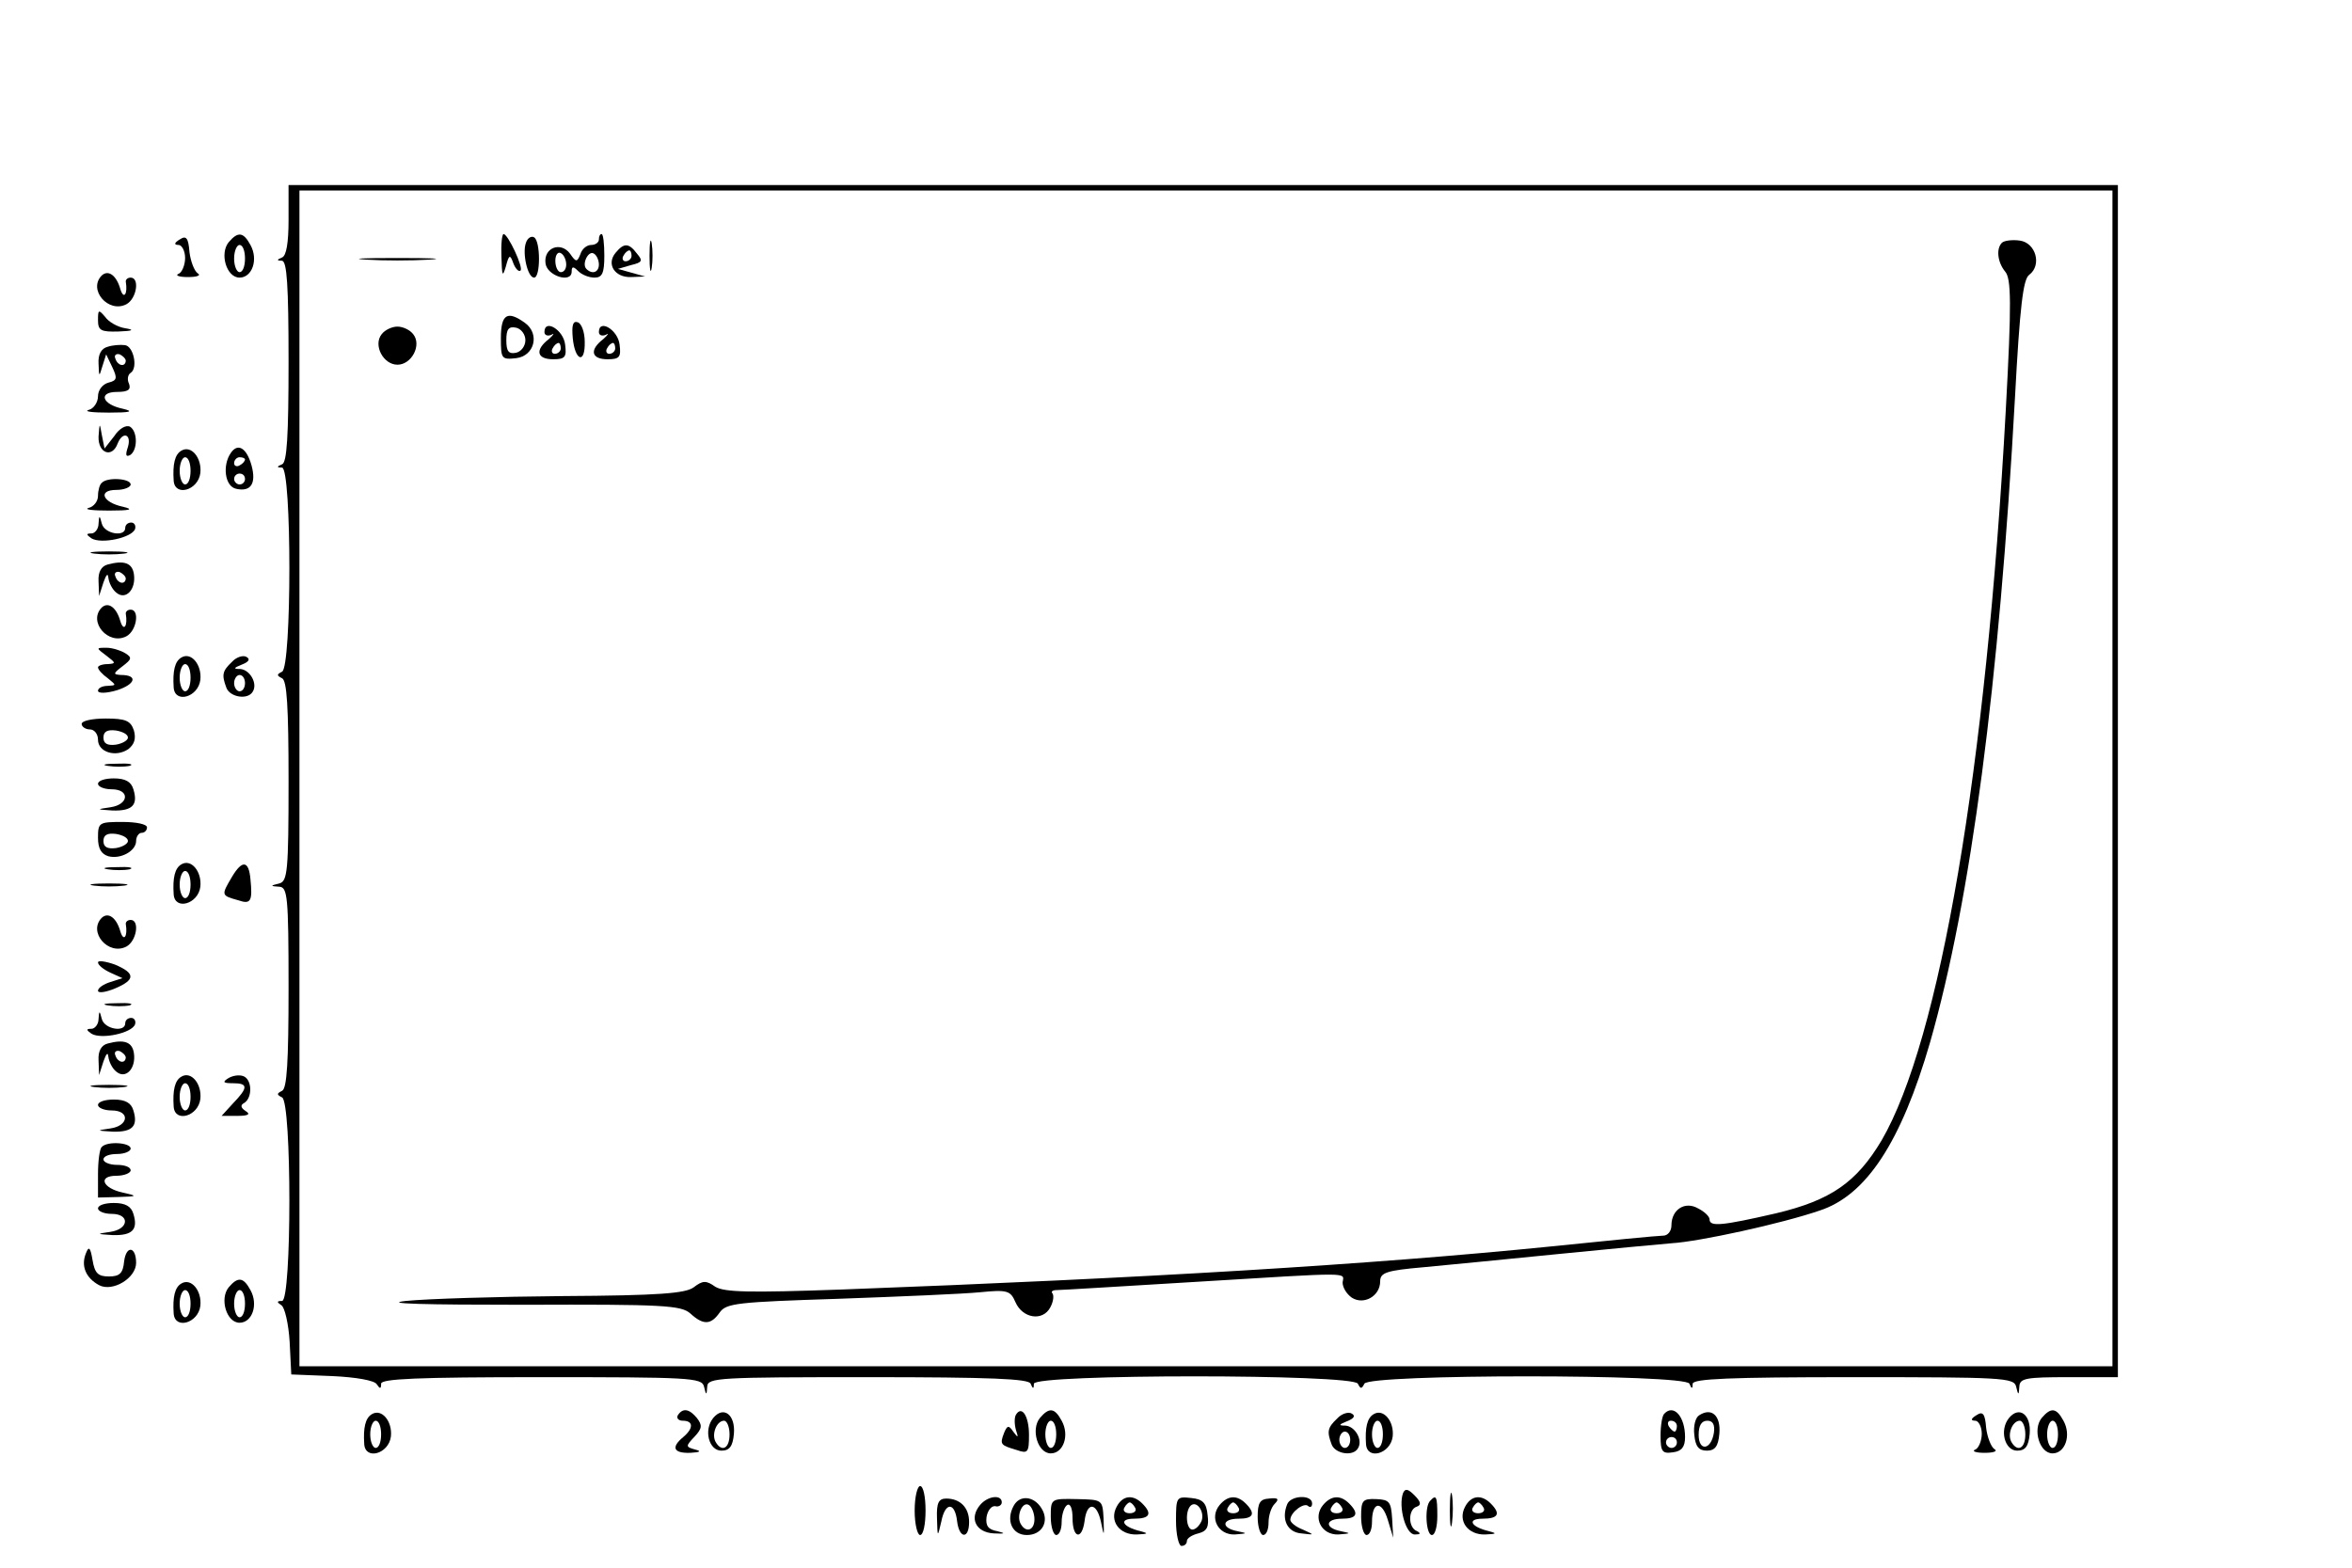 <?xml version="1.0" standalone="no"?>
<!DOCTYPE svg PUBLIC "-//W3C//DTD SVG 20010904//EN"
 "http://www.w3.org/TR/2001/REC-SVG-20010904/DTD/svg10.dtd">
<svg version="1.0" xmlns="http://www.w3.org/2000/svg"
 width="432pt" height="288pt" viewBox="0 0 432 288"
 preserveAspectRatio="xMidYMid meet">
<g transform="translate(0,288) scale(0.1,-0.1)"
fill="#000000" stroke="none">
<path d="M530 2476 c0 -42 -4 -66 -12 -69 -10 -4 -10 -6 0 -6 9 -1 12 -45 12
-185 0 -138 -3 -186 -12 -189 -10 -4 -10 -6 0 -6 18 -1 18 -367 0 -375 -10 -5
-10 -7 0 -12 9 -4 12 -52 12 -189 0 -166 -2 -184 -17 -188 -17 -4 -17 -5 0 -6
15 -1 17 -17 17 -185 0 -138 -3 -186 -12 -190 -10 -5 -10 -7 0 -12 18 -8 18
-374 0 -374 -10 0 -10 -2 -1 -8 6 -4 13 -34 15 -67 l3 -60 75 -3 c44 -2 78 -8
82 -15 6 -9 8 -9 8 1 0 9 66 12 294 12 272 0 295 -1 299 -17 4 -17 5 -17 6 0
1 16 22 17 295 17 226 0 296 -3 299 -12 4 -10 6 -10 6 0 1 18 587 18 595 0 5
-10 7 -10 12 0 8 18 590 18 597 0 4 -10 6 -10 6 0 1 9 67 12 295 12 272 0 295
-1 299 -17 4 -17 5 -17 6 0 1 15 12 17 91 17 l90 0 0 1095 0 1095 -1680 0
-1680 0 0 -64z m3350 -1026 l0 -1080 -1665 0 -1665 0 0 1080 0 1080 1665 0
1665 0 0 -1080z"/>
<path d="M921 2408 c1 -35 2 -38 8 -18 6 23 8 23 14 6 4 -10 10 -16 13 -13 6
5 -23 67 -31 67 -3 0 -5 -19 -4 -42z"/>
<path d="M966 2434 c-7 -19 3 -64 15 -64 12 0 12 67 0 74 -5 3 -12 -1 -15 -10z"/>
<path d="M1100 2440 c0 -5 -6 -10 -14 -10 -8 0 -17 -7 -20 -17 -6 -15 -8 -15
-19 1 -17 23 -49 11 -45 -18 3 -23 48 -37 48 -15 0 10 3 10 12 1 7 -7 20 -12
30 -12 14 0 18 8 18 40 0 22 -2 40 -5 40 -3 0 -5 -4 -5 -10z m-60 -46 c0 -8
-4 -14 -10 -14 -5 0 -10 9 -10 21 0 11 5 17 10 14 6 -3 10 -13 10 -21z m60 0
c0 -14 -12 -19 -23 -8 -9 9 4 35 14 28 5 -3 9 -12 9 -20z"/>
<path d="M1193 2410 c0 -25 2 -35 4 -22 2 12 2 32 0 45 -2 12 -4 2 -4 -23z"/>
<path d="M3677 2434 c-11 -11 -8 -36 6 -53 11 -13 12 -56 1 -256 -36 -658
-121 -1156 -228 -1340 -46 -77 -93 -110 -194 -134 -100 -23 -122 -25 -122 -11
0 5 -9 14 -21 20 -24 14 -49 -2 -49 -31 0 -11 -7 -19 -15 -19 -9 0 -102 -9
-208 -20 -328 -33 -741 -58 -1302 -79 -169 -6 -214 -5 -231 5 -17 12 -23 12
-40 -1 -15 -11 -63 -15 -239 -16 -121 -1 -251 -5 -290 -9 -44 -5 35 -7 217 -7
257 1 289 -1 306 -16 24 -22 38 -21 54 2 12 17 33 19 218 25 113 4 230 9 260
12 50 5 56 3 65 -18 13 -30 50 -36 64 -10 6 11 7 22 4 26 -3 3 0 6 8 6 8 0
122 7 254 15 295 18 273 18 271 -1 0 -9 7 -21 17 -28 22 -14 52 3 52 30 0 16
11 20 80 26 44 4 154 15 245 24 91 9 185 18 210 20 51 3 202 36 272 60 86 28
150 126 203 309 75 262 127 659 156 1185 9 168 15 217 26 225 24 18 12 59 -17
63 -14 2 -29 0 -33 -4z"/>
<path d="M1131 2416 c-18 -21 -2 -46 28 -45 l26 1 -25 7 -25 7 24 7 c21 5 22
8 11 21 -15 20 -24 20 -39 2z m29 -6 c0 -5 -5 -10 -11 -10 -5 0 -7 5 -4 10 3
6 8 10 11 10 2 0 4 -4 4 -10z"/>
<path d="M673 2403 c31 -2 83 -2 115 0 31 2 5 3 -58 3 -63 0 -89 -1 -57 -3z"/>
<path d="M920 2259 c0 -38 1 -40 28 -37 34 4 44 45 16 65 -32 23 -44 16 -44
-28z m45 -4 c0 -11 -8 -21 -17 -23 -14 -3 -18 3 -18 23 0 20 4 26 18 23 9 -2
17 -12 17 -23z"/>
<path d="M1052 2259 c4 -42 23 -49 22 -7 0 18 -6 34 -13 36 -9 3 -11 -6 -9
-29z"/>
<path d="M701 2266 c-16 -20 3 -56 29 -56 26 0 45 36 29 56 -6 8 -19 14 -29
14 -10 0 -23 -6 -29 -14z"/>
<path d="M1000 2270 c0 -6 6 -8 13 -5 6 4 4 0 -5 -8 -26 -20 -22 -37 8 -37 22
0 25 4 22 27 -3 27 -38 48 -38 23z m30 -30 c0 -5 -5 -10 -11 -10 -5 0 -7 5 -4
10 3 6 8 10 11 10 2 0 4 -4 4 -10z"/>
<path d="M1100 2270 c0 -6 6 -8 13 -5 6 4 4 0 -5 -8 -26 -20 -22 -37 8 -37 22
0 25 4 22 27 -3 27 -38 48 -38 23z m30 -30 c0 -5 -5 -10 -11 -10 -5 0 -7 5 -4
10 3 6 8 10 11 10 2 0 4 -4 4 -10z"/>
<path d="M330 2440 c-10 -6 -11 -10 -2 -10 6 0 12 -11 12 -24 0 -13 -6 -27
-12 -29 -7 -3 1 -6 17 -6 17 0 25 3 18 7 -6 4 -13 22 -15 39 -2 26 -6 31 -18
23z"/>
<path d="M420 2435 c-17 -21 -4 -65 20 -65 23 0 35 33 20 60 -13 24 -23 25
-40 5z m30 -30 c0 -14 -4 -25 -10 -25 -5 0 -10 11 -10 25 0 14 5 25 10 25 6 0
10 -11 10 -25z"/>
<path d="M187 2374 c-26 -26 12 -70 45 -53 19 10 25 49 8 49 -5 0 -9 -3 -9 -7
4 -24 -4 -34 -10 -14 -7 25 -22 36 -34 25z"/>
<path d="M180 2292 c0 -19 5 -22 38 -21 26 1 30 3 12 6 -14 2 -31 12 -37 21
-12 14 -13 13 -13 -6z"/>
<path d="M198 2243 c-12 -3 -18 -14 -17 -31 1 -25 1 -25 7 -5 l7 22 11 -23
c10 -21 9 -25 -7 -29 -11 -3 -19 -14 -19 -25 0 -11 -8 -23 -17 -25 -10 -3 7
-5 37 -5 39 0 47 2 26 7 -39 8 -46 31 -11 31 20 0 26 4 22 15 -4 8 -2 17 3 20
14 9 5 50 -11 51 -8 1 -22 0 -31 -3z m33 -26 c-1 -12 -15 -9 -19 4 -3 6 1 10
8 8 6 -3 11 -8 11 -12z"/>
<path d="M181 2078 c-1 -31 25 -40 35 -13 9 23 26 18 19 -6 -5 -15 -4 -19 4
-15 14 9 14 43 0 52 -7 4 -20 -3 -29 -17 l-18 -23 -5 25 c-4 23 -4 23 -6 -3z"/>
<path d="M333 2052 c-12 -7 -16 -25 -14 -55 2 -30 45 -18 49 14 3 28 -17 52
-35 41z m17 -37 c0 -14 -4 -25 -10 -25 -5 0 -10 11 -10 25 0 14 5 25 10 25 6
0 10 -11 10 -25z"/>
<path d="M424 2048 c-16 -23 -11 -62 10 -66 27 -6 37 10 28 43 -9 32 -25 42
-38 23z m26 -12 c0 -3 -4 -8 -10 -11 -5 -3 -10 -1 -10 4 0 6 5 11 10 11 6 0
10 -2 10 -4z m0 -36 c0 -5 -4 -10 -10 -10 -5 0 -10 5 -10 10 0 6 5 10 10 10 6
0 10 -4 10 -10z"/>
<path d="M187 1993 c-4 -3 -7 -14 -7 -24 0 -10 -8 -20 -17 -22 -10 -3 7 -5 37
-5 39 0 47 2 26 7 -38 8 -47 31 -12 31 14 0 26 5 26 10 0 11 -43 14 -53 3z"/>
<path d="M181 1918 c0 -10 -7 -18 -13 -18 -10 0 -10 -2 0 -9 18 -11 74 1 80
17 2 6 -1 12 -7 12 -6 0 -11 -4 -11 -10 0 -17 -38 -11 -43 8 -4 16 -5 16 -6 0z"/>
<path d="M173 1863 c15 -2 39 -2 55 0 15 2 2 4 -28 4 -30 0 -43 -2 -27 -4z"/>
<path d="M198 1843 c-12 -3 -18 -14 -17 -31 l1 -27 8 25 c5 14 8 18 9 9 1 -9
7 -22 15 -28 17 -14 36 6 32 34 -3 21 -18 26 -48 18z m33 -26 c-1 -12 -15 -9
-19 4 -3 6 1 10 8 8 6 -3 11 -8 11 -12z"/>
<path d="M187 1764 c-26 -26 12 -70 45 -53 19 10 25 49 8 49 -5 0 -9 -3 -9 -7
4 -24 -4 -34 -10 -14 -7 25 -22 36 -34 25z"/>
<path d="M196 1675 c17 -13 17 -14 2 -15 -10 0 -18 -3 -18 -6 0 -4 8 -13 18
-20 16 -13 16 -13 0 -14 -10 0 -18 -4 -18 -9 0 -5 15 -5 35 1 34 11 39 28 7
28 -15 1 -14 3 3 16 17 13 18 16 5 24 -8 5 -24 10 -34 10 -20 0 -20 0 0 -15z"/>
<path d="M333 1672 c-12 -7 -16 -25 -14 -55 2 -30 45 -18 49 14 3 28 -17 52
-35 41z m17 -37 c0 -14 -4 -25 -10 -25 -5 0 -10 11 -10 25 0 14 5 25 10 25 6
0 10 -11 10 -25z"/>
<path d="M426 1664 c-18 -17 -19 -24 -10 -48 7 -17 39 -22 48 -7 10 15 -5 41
-23 42 -13 0 -12 2 3 8 13 5 16 10 9 14 -6 4 -19 0 -27 -9z m24 -39 c0 -8 -4
-15 -10 -15 -5 0 -10 7 -10 15 0 8 5 15 10 15 6 0 10 -7 10 -15z"/>
<path d="M150 1550 c0 -5 7 -10 15 -10 8 0 15 -8 15 -19 0 -23 33 -33 56 -17
11 9 14 19 10 34 -6 18 -15 22 -52 22 -24 0 -44 -4 -44 -10z m85 -25 c0 -5
-10 -11 -22 -13 -16 -2 -23 2 -23 13 0 11 7 15 23 13 12 -2 22 -7 22 -13z"/>
<path d="M198 1473 c12 -2 30 -2 40 0 9 3 -1 5 -23 4 -22 0 -30 -2 -17 -4z"/>
<path d="M180 1440 c0 -5 11 -10 25 -10 34 0 32 -28 -2 -33 -27 -4 -26 -4 4
-6 36 -1 47 10 38 39 -4 14 -15 20 -36 20 -16 0 -29 -4 -29 -10z"/>
<path d="M180 1341 c0 -20 6 -30 19 -34 23 -6 51 10 51 28 0 8 5 15 10 15 6 0
10 5 10 10 0 6 -20 10 -45 10 -43 0 -45 -1 -45 -29z m55 -6 c0 -5 -10 -11 -22
-13 -16 -2 -23 2 -23 13 0 11 7 15 23 13 12 -2 22 -7 22 -13z"/>
<path d="M333 1292 c-12 -7 -16 -25 -14 -55 2 -30 45 -18 49 14 3 28 -17 52
-35 41z m17 -37 c0 -14 -4 -25 -10 -25 -5 0 -10 11 -10 25 0 14 5 25 10 25 6
0 10 -11 10 -25z"/>
<path d="M426 1269 c-20 -34 -20 -34 12 -43 23 -8 26 -1 22 39 -3 34 -15 36
-34 4z"/>
<path d="M198 1283 c12 -2 30 -2 40 0 9 3 -1 5 -23 4 -22 0 -30 -2 -17 -4z"/>
<path d="M173 1253 c15 -2 39 -2 55 0 15 2 2 4 -28 4 -30 0 -43 -2 -27 -4z"/>
<path d="M187 1194 c-26 -26 12 -70 45 -53 19 10 25 49 8 49 -5 0 -9 -3 -9 -7
4 -24 -4 -34 -10 -14 -7 25 -22 36 -34 25z"/>
<path d="M180 1112 c0 -5 10 -13 23 -19 l22 -10 -22 -7 c-13 -4 -23 -11 -23
-16 0 -5 14 -3 31 4 38 16 38 28 0 44 -17 6 -31 8 -31 4z"/>
<path d="M198 1033 c12 -2 30 -2 40 0 9 3 -1 5 -23 4 -22 0 -30 -2 -17 -4z"/>
<path d="M181 1008 c0 -10 -7 -18 -13 -18 -10 0 -10 -2 0 -9 18 -11 74 1 80
17 2 6 -1 12 -7 12 -6 0 -11 -4 -11 -10 0 -17 -38 -11 -43 8 -4 16 -5 16 -6 0z"/>
<path d="M198 963 c-12 -3 -18 -14 -17 -31 l1 -27 8 25 c5 14 8 18 9 9 1 -9 7
-22 15 -28 17 -14 36 6 32 34 -3 21 -18 26 -48 18z m33 -26 c-1 -12 -15 -9
-19 4 -3 6 1 10 8 8 6 -3 11 -8 11 -12z"/>
<path d="M333 902 c-12 -7 -16 -25 -14 -55 2 -30 45 -18 49 14 3 28 -17 52
-35 41z m17 -37 c0 -14 -4 -25 -10 -25 -5 0 -10 11 -10 25 0 14 5 25 10 25 6
0 10 -11 10 -25z"/>
<path d="M419 899 c-11 -7 -9 -9 9 -9 28 0 28 -8 0 -37 l-21 -23 29 0 c20 0
25 3 15 9 -9 6 -10 11 -2 15 15 10 14 43 -2 49 -8 3 -20 1 -28 -4z"/>
<path d="M173 883 c15 -2 39 -2 55 0 15 2 2 4 -28 4 -30 0 -43 -2 -27 -4z"/>
<path d="M180 850 c0 -5 11 -10 25 -10 34 0 32 -28 -2 -33 -27 -4 -26 -4 4 -6
36 -1 47 10 38 39 -4 14 -15 20 -36 20 -16 0 -29 -4 -29 -10z"/>
<path d="M187 773 c-4 -3 -7 -26 -7 -50 l0 -43 38 1 c35 1 35 2 8 8 -38 8 -47
31 -12 31 14 0 26 5 26 10 0 6 -11 10 -25 10 -14 0 -25 5 -25 10 0 6 11 10 25
10 14 0 25 5 25 10 0 11 -43 14 -53 3z"/>
<path d="M180 660 c0 -5 11 -10 25 -10 34 0 32 -28 -2 -33 -27 -4 -26 -4 4 -6
36 -1 47 10 38 39 -4 14 -15 20 -36 20 -16 0 -29 -4 -29 -10z"/>
<path d="M158 578 c-10 -24 0 -46 24 -59 25 -13 68 13 68 41 0 30 -18 33 -22
3 -2 -22 -8 -28 -28 -28 -20 0 -26 6 -30 30 -4 24 -7 26 -12 13z"/>
<path d="M333 522 c-12 -7 -16 -25 -14 -55 2 -30 45 -18 49 14 3 28 -17 52
-35 41z m17 -37 c0 -14 -4 -25 -10 -25 -5 0 -10 11 -10 25 0 14 5 25 10 25 6
0 10 -11 10 -25z"/>
<path d="M420 515 c-17 -21 -4 -65 20 -65 23 0 35 33 20 60 -13 24 -23 25 -40
5z m30 -30 c0 -14 -4 -25 -10 -25 -5 0 -10 11 -10 25 0 14 5 25 10 25 6 0 10
-11 10 -25z"/>
<path d="M683 282 c-12 -7 -16 -25 -14 -55 2 -30 45 -18 49 14 3 28 -17 52
-35 41z m17 -37 c0 -14 -4 -25 -10 -25 -5 0 -10 11 -10 25 0 14 5 25 10 25 6
0 10 -11 10 -25z"/>
<path d="M1245 280 c-3 -5 1 -10 9 -10 20 0 20 -14 1 -30 -23 -19 -18 -30 13
-29 18 1 21 3 9 6 -18 5 -18 6 -1 24 14 15 14 21 4 34 -14 17 -26 19 -35 5z"/>
<path d="M1310 275 c-18 -22 -8 -60 15 -60 15 0 21 8 23 31 3 35 -19 52 -38
29z m30 -30 c0 -26 -14 -33 -25 -15 -9 14 1 40 15 40 5 0 10 -11 10 -25z"/>
<path d="M1866 281 c-3 -5 -3 -17 0 -28 5 -15 4 -15 -5 -3 -8 12 -11 12 -17
-3 -8 -21 -6 -22 24 -31 20 -7 22 -4 22 28 0 34 -13 55 -24 37z"/>
<path d="M1910 275 c-17 -21 -4 -65 20 -65 23 0 35 33 20 60 -13 24 -23 25
-40 5z m30 -30 c0 -14 -4 -25 -10 -25 -5 0 -10 11 -10 25 0 14 5 25 10 25 6 0
10 -11 10 -25z"/>
<path d="M2456 274 c-18 -17 -19 -24 -10 -48 7 -17 39 -22 48 -7 10 15 -5 41
-23 42 -13 0 -12 2 3 8 13 5 16 10 9 14 -6 4 -19 0 -27 -9z m24 -39 c0 -8 -4
-15 -10 -15 -5 0 -10 7 -10 15 0 8 5 15 10 15 6 0 10 -7 10 -15z"/>
<path d="M2523 282 c-12 -7 -16 -25 -14 -55 2 -30 45 -18 49 14 3 28 -17 52
-35 41z m17 -37 c0 -14 -4 -25 -10 -25 -5 0 -10 11 -10 25 0 14 5 25 10 25 6
0 10 -11 10 -25z"/>
<path d="M3057 283 c-4 -3 -7 -22 -7 -40 0 -30 3 -34 23 -31 16 2 22 10 22 28
0 38 -21 61 -38 43z m23 -23 c0 -5 -2 -10 -4 -10 -3 0 -8 5 -11 10 -3 6 -1 10
4 10 6 0 11 -4 11 -10z m0 -30 c0 -5 -4 -10 -10 -10 -5 0 -10 5 -10 10 0 6 5
10 10 10 6 0 10 -4 10 -10z"/>
<path d="M3121 280 c-7 -4 -11 -20 -9 -36 2 -21 8 -29 23 -29 15 0 21 8 23 31
3 33 -14 49 -37 34z m27 -32 c-5 -32 -28 -35 -28 -4 0 17 5 26 16 26 10 0 14
-7 12 -22z"/>
<path d="M3630 280 c-10 -6 -11 -10 -2 -10 6 0 12 -11 12 -24 0 -13 -6 -27
-12 -29 -7 -3 1 -6 17 -6 17 0 25 3 18 7 -6 4 -13 22 -15 39 -2 26 -6 31 -18
23z"/>
<path d="M3690 275 c-18 -22 -8 -60 15 -60 15 0 21 8 23 31 3 35 -19 52 -38
29z m30 -30 c0 -26 -14 -33 -25 -15 -9 14 1 40 15 40 5 0 10 -11 10 -25z"/>
<path d="M3750 275 c-17 -21 -4 -65 20 -65 23 0 35 33 20 60 -13 24 -23 25
-40 5z m30 -30 c0 -14 -4 -25 -10 -25 -5 0 -10 11 -10 25 0 14 5 25 10 25 6 0
10 -11 10 -25z"/>
<path d="M1680 105 c0 -25 5 -45 10 -45 6 0 10 20 10 45 0 25 -4 45 -10 45 -5
0 -10 -20 -10 -45z"/>
<path d="M2577 137 c-9 -25 5 -77 22 -76 10 0 11 2 4 6 -17 6 -17 40 -1 45 9
3 8 9 -4 21 -12 12 -17 13 -21 4z"/>
<path d="M2663 105 c0 -27 2 -38 4 -22 2 15 2 37 0 50 -2 12 -4 0 -4 -28z"/>
<path d="M1721 91 c1 -36 1 -36 8 -6 7 36 25 36 29 0 4 -32 22 -33 22 -1 0 27
-17 43 -42 43 -14 0 -18 -8 -17 -36z"/>
<path d="M1800 115 c-20 -24 -8 -50 25 -52 21 -1 23 0 7 4 -17 3 -22 10 -20
26 2 12 9 21 16 20 6 -2 12 2 12 7 0 15 -26 12 -40 -5z"/>
<path d="M1862 114 c-15 -27 -3 -54 24 -54 28 0 42 25 27 49 -14 23 -40 25
-51 5z m38 -25 c0 -20 -15 -26 -25 -9 -9 15 3 43 15 35 5 -3 10 -15 10 -26z"/>
<path d="M1930 93 c0 -18 5 -33 10 -33 6 0 10 11 10 24 0 14 5 28 10 31 6 4
10 -7 10 -24 0 -37 17 -41 22 -6 4 36 22 36 30 0 6 -29 6 -29 5 5 -2 35 -2 35
-49 36 -48 1 -48 1 -48 -33z"/>
<path d="M2051 112 c-14 -26 5 -52 37 -51 21 1 22 2 7 6 -34 8 -41 23 -12 23
29 0 34 9 15 28 -17 17 -36 15 -47 -6z m34 -2 c3 -5 -1 -10 -10 -10 -9 0 -13
5 -10 10 3 6 8 10 10 10 2 0 7 -4 10 -10z"/>
<path d="M2160 86 c0 -25 5 -46 10 -46 6 0 10 4 10 9 0 5 9 11 21 14 16 4 20
12 17 34 -2 22 -9 29 -30 31 -27 3 -28 2 -28 -42z m47 0 c-4 -9 -11 -16 -17
-16 -11 0 -14 33 -3 44 11 10 26 -11 20 -28z"/>
<path d="M2240 115 c-19 -23 -3 -55 28 -54 24 2 24 2 5 6 -31 6 -29 23 2 23
27 0 32 9 13 28 -16 16 -33 15 -48 -3z m35 -5 c3 -5 -1 -10 -10 -10 -9 0 -13
5 -10 10 3 6 8 10 10 10 2 0 7 -4 10 -10z"/>
<path d="M2310 93 c0 -18 5 -33 10 -33 6 0 10 10 10 23 0 13 5 28 11 34 9 9 7
12 -10 10 -17 -1 -21 -8 -21 -34z"/>
<path d="M2364 116 c-11 -28 1 -51 26 -53 25 -3 25 -3 3 7 -13 5 -23 13 -23
18 0 14 26 33 33 25 4 -3 7 -1 7 5 0 17 -40 15 -46 -2z"/>
<path d="M2430 115 c-19 -23 -3 -55 28 -54 24 2 24 2 5 6 -31 6 -29 23 2 23
27 0 32 9 13 28 -16 16 -33 15 -48 -3z m35 -5 c3 -5 -1 -10 -10 -10 -9 0 -13
5 -10 10 3 6 8 10 10 10 2 0 7 -4 10 -10z"/>
<path d="M2500 94 c0 -19 5 -34 10 -34 6 0 10 11 10 24 0 38 18 40 29 4 l10
-33 -2 35 c-2 31 -5 35 -29 36 -25 1 -28 -2 -28 -32z"/>
<path d="M2627 123 c-11 -10 -8 -63 3 -63 6 0 10 16 10 35 0 36 -2 40 -13 28z"/>
<path d="M2691 112 c-14 -26 5 -52 37 -51 21 1 22 2 7 6 -34 8 -41 23 -12 23
29 0 34 9 15 28 -17 17 -36 15 -47 -6z m34 -2 c3 -5 -1 -10 -10 -10 -9 0 -13
5 -10 10 3 6 8 10 10 10 2 0 7 -4 10 -10z"/>
</g>
</svg>
